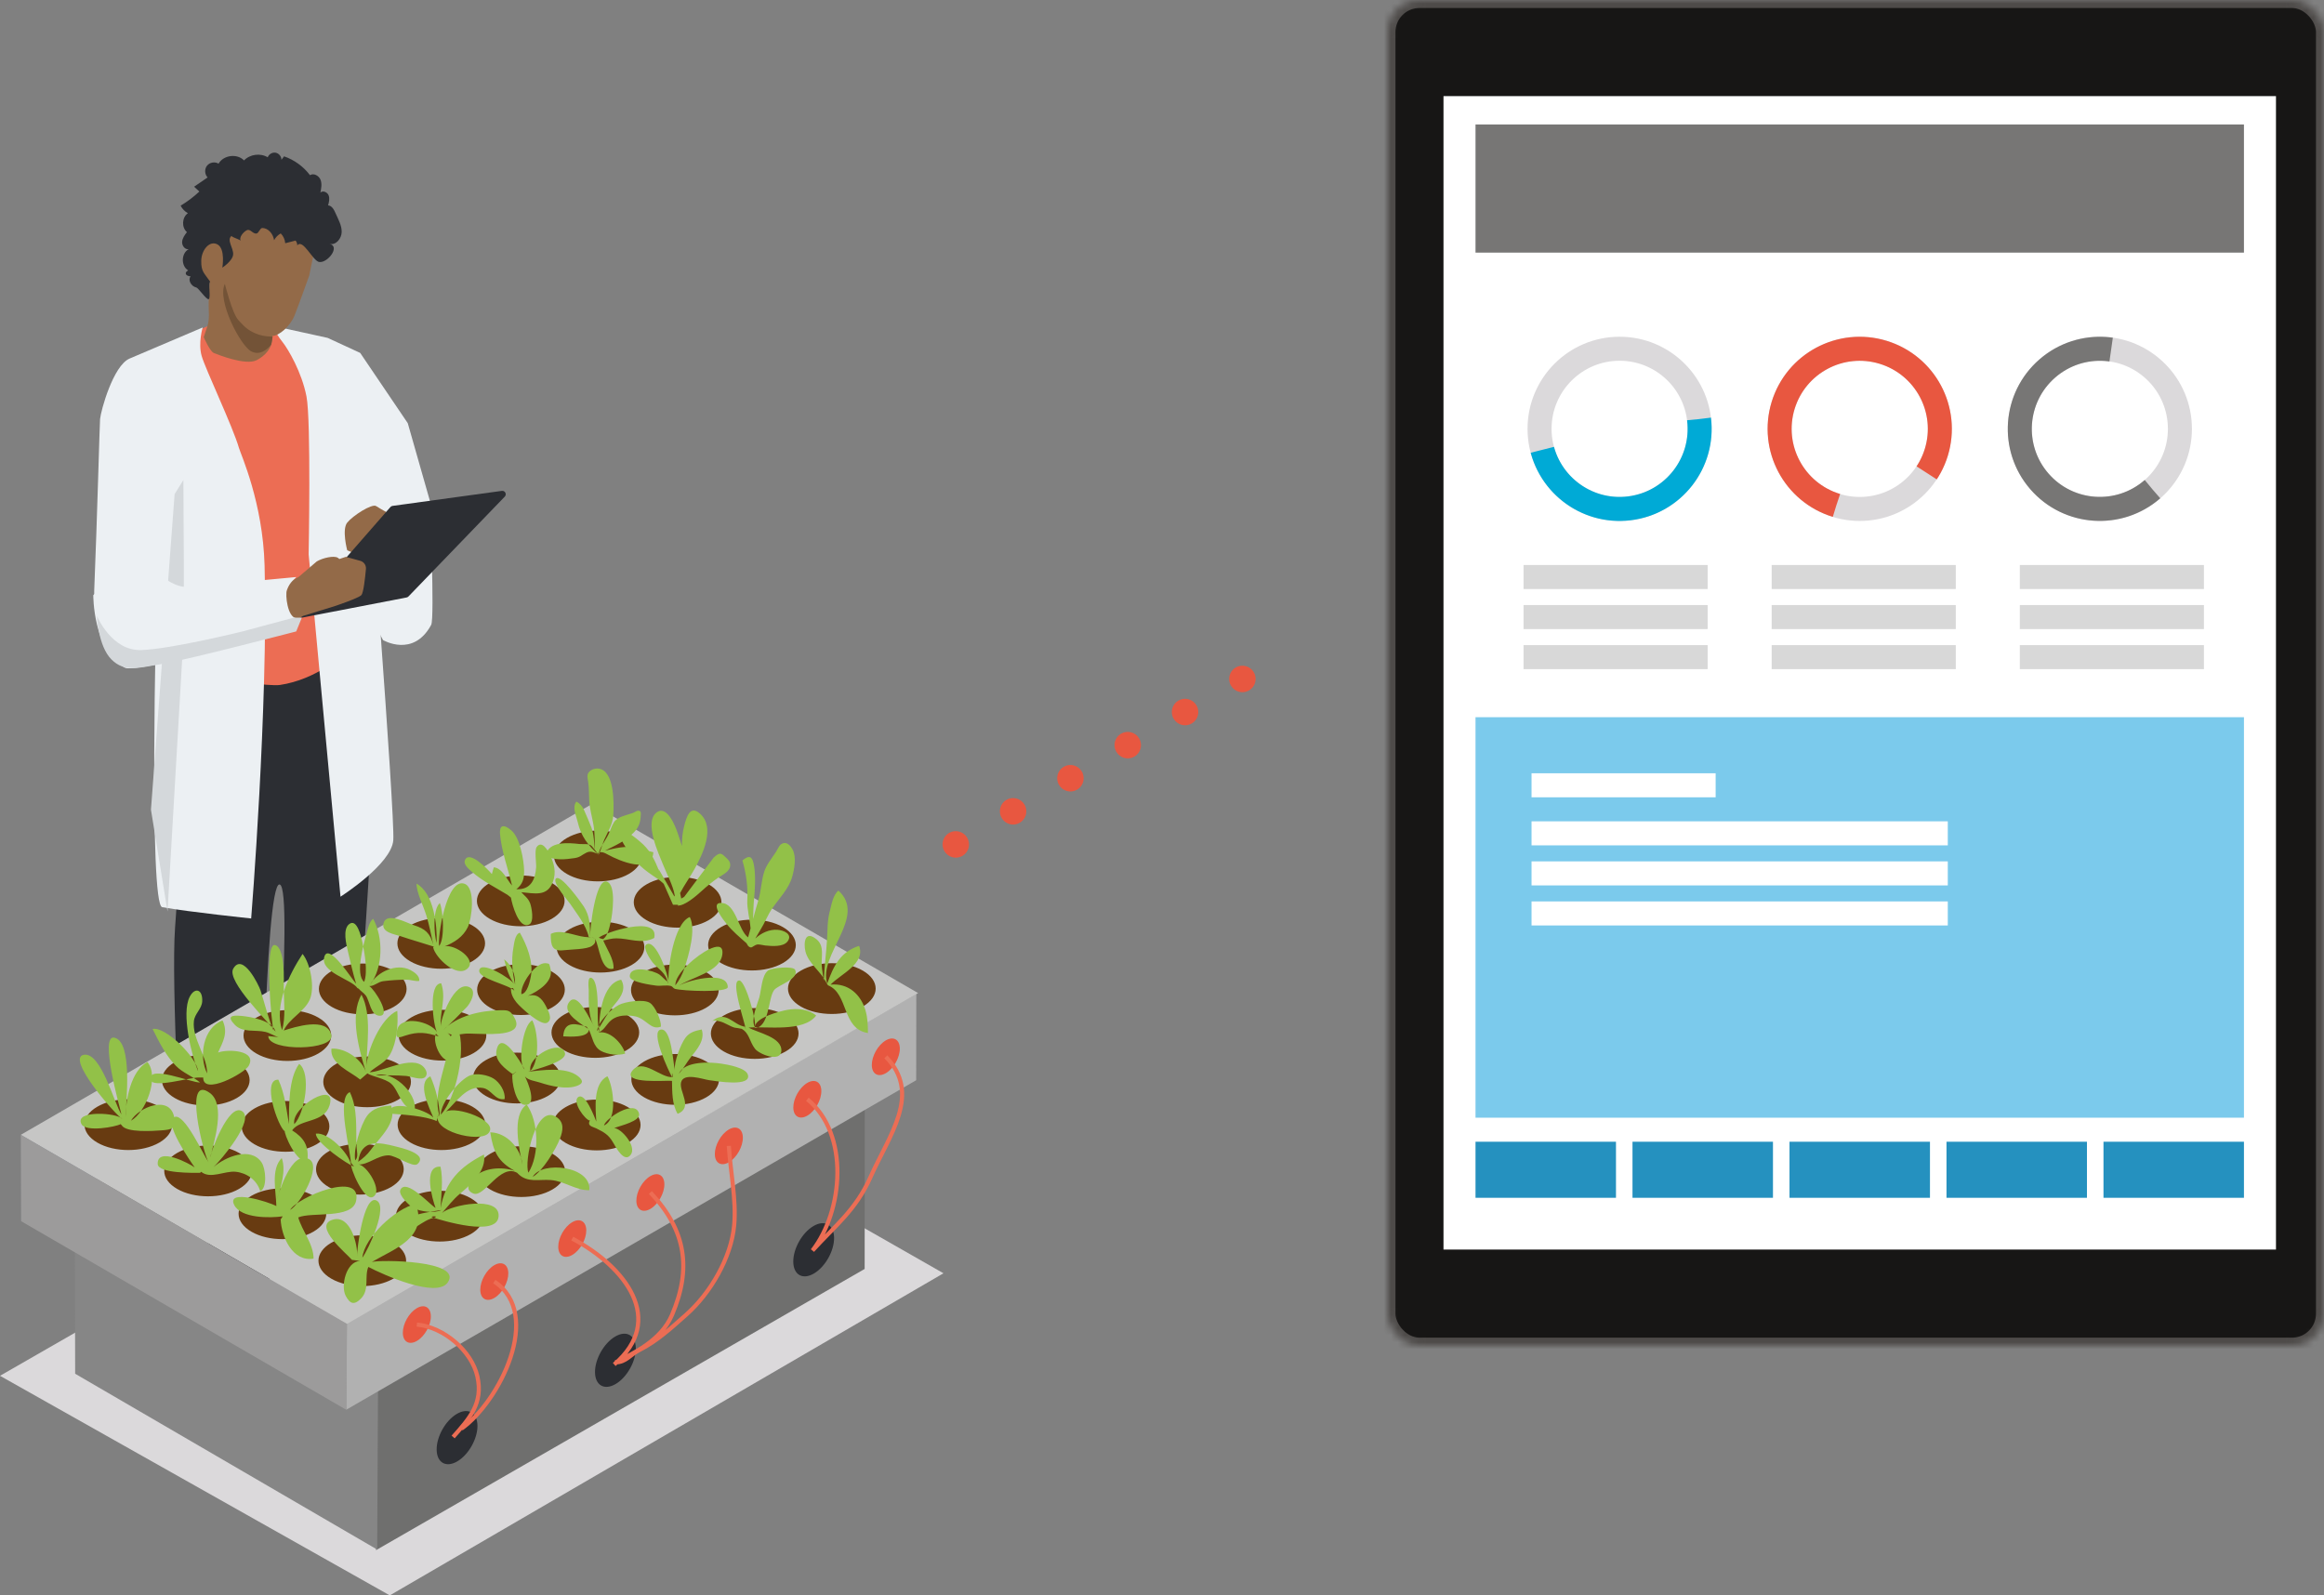 <svg xmlns="http://www.w3.org/2000/svg" width="335" height="230" viewBox="0 0 335 230" xmlns:xlink="http://www.w3.org/1999/xlink">
  <rect x="0" y="0" width="335" height="230" fill="#808080" stroke="none"/>
  <defs>
    <rect id="a" width="135" height="194" rx="4.615"/>
    <mask id="b" width="135" height="194" x="0" y="0" fill="white">
      <use xlink:href="#a"/>
    </mask>
  </defs>
  <g fill="none" fill-rule="evenodd">
    <path fill="#E85740" d="M134.577,111.721 C133.523,111.721 132.669,110.864 132.669,109.808 C132.669,108.752 133.523,107.895 134.577,107.895 C135.631,107.895 136.485,108.752 136.485,109.808 C136.485,110.864 135.631,111.721 134.577,111.721 Z M144.118,111.721 C143.064,111.721 142.21,110.864 142.21,109.808 C142.21,108.752 143.064,107.895 144.118,107.895 C145.172,107.895 146.027,108.752 146.027,109.808 C146.027,110.864 145.172,111.721 144.118,111.721 Z M153.659,111.721 C152.606,111.721 151.751,110.864 151.751,109.808 C151.751,108.752 152.606,107.895 153.659,107.895 C154.713,107.895 155.568,108.752 155.568,109.808 C155.568,110.864 154.713,111.721 153.659,111.721 Z M163.201,111.721 C162.147,111.721 161.292,110.864 161.292,109.808 C161.292,108.752 162.147,107.895 163.201,107.895 C164.254,107.895 165.109,108.752 165.109,109.808 C165.109,110.864 164.254,111.721 163.201,111.721 Z M172.742,111.721 C171.688,111.721 170.833,110.864 170.833,109.808 C170.833,108.752 171.688,107.895 172.742,107.895 C173.796,107.895 174.65,108.752 174.65,109.808 C174.65,110.864 173.796,111.721 172.742,111.721 Z M182.283,111.721 C181.229,111.721 180.375,110.864 180.375,109.808 C180.375,108.752 181.229,107.895 182.283,107.895 C183.337,107.895 184.191,108.752 184.191,109.808 C184.191,110.864 183.337,111.721 182.283,111.721 Z" transform="rotate(-30 158.43 109.808)"/>
    <polygon fill="#DBD9DB" points="136 183.562 80.684 152 0 198.343 56.188 230" style="mix-blend-mode:multiply"/>
    <g transform="translate(3 22)">
      <path fill="#2C2E33" d="M50.803,72.39 L50.803,94.229 L49.541,114.06 L45.658,146.396 C45.658,146.396 50.498,152.619 51.315,155.656 C52.131,158.692 46.254,159.091 46.254,159.091 C46.254,159.091 38.363,152.072 37.024,151.026 C35.685,149.981 39.514,105.839 37.302,105.507 C35.089,105.174 34.643,150.877 34.643,150.877 C34.643,150.877 37.143,157.643 37.83,159.969 C38.375,161.815 33.974,163.552 32.117,162.488 C30.535,161.581 26.892,157.684 25.925,155.445 C24.632,152.452 24.669,153.117 23.776,152.072 C22.882,151.026 23.18,146.994 23.18,146.994 C23.18,146.994 21.636,119.719 22.237,111.696 C22.538,107.685 23.367,95.401 22.463,87.644 C21.559,79.888 22.463,73.99 22.463,73.99 L41.429,74.131 L48.783,67.746 L50.803,72.39 Z"/>
      <path fill="#EC6D54" d="M24.818,26.067 C24.818,26.067 26.613,24.881 29.344,24.311 C32.074,23.74 37.917,25.718 37.917,25.718 L41.601,29.278 L46.284,71.189 L46.42,72.39 C46.42,72.39 42.643,75.966 37.339,76.749 C35.835,76.971 29.185,75.973 29.185,75.973 L24.818,26.067 Z"/>
      <path fill="#ECF0F3" d="M26.218,25.207 C26.218,25.207 16.799,29.208 15.672,29.695 C13.305,30.717 11.532,37.228 11.425,38.412 C11.363,39.098 11.009,52.773 10.581,63.134 C10.272,70.637 19.555,64.862 19.555,64.862 C19.555,64.862 18.426,108.434 20.38,108.782 C24.408,109.499 33.206,110.411 33.206,110.411 C33.206,110.411 35.688,79.652 35.139,59.522 C34.891,50.434 31.709,43.507 31.44,42.564 C30.574,39.533 26.601,31.198 26.069,29.314 C25.536,27.431 26.218,25.207 26.218,25.207"/>
      <polygon fill="#D4D8DB" points="18.76 94.733 22.171 49.235 23.434 47.201 23.499 59.003 23.499 68.915 21.149 109.4"/>
      <path fill="#ECF0F3" d="M49.726,40.815 C49.726,40.815 53.971,95.663 53.692,99.137 C53.413,102.612 46.083,107.271 46.083,107.271 L41.49,57.929 C41.49,57.929 41.856,38.659 41.181,35.166 C40.507,31.673 38.549,28.355 37.762,27.358 C36.395,25.625 36.421,24.995 36.421,24.995 L44.231,26.711 L48.923,28.879 L55.78,39.01 L49.726,40.815 Z"/>
      <path fill="#ECF0F3" d="M55.78,39.011 L58.957,50.162 C58.957,50.162 59.676,67.119 59.155,68.084 C56.575,72.864 52.208,70.275 52.208,70.275 L50.223,66.492 L47.246,46.777 L48.635,37.019 L55.78,39.011 Z"/>
      <path fill="#936A48" d="M47.048,57.331 C47.048,57.331 46.253,54.344 47.048,53.348 C47.841,52.353 50.62,50.561 51.216,50.959 C51.811,51.357 53.994,52.552 53.994,52.552 L48.437,57.929 L47.048,57.331 Z"/>
      <path fill="#2C2E33" d="M40.046,66.243 L53.281,51.095 C53.356,51.007 53.462,50.95 53.577,50.933 L69.339,48.767 C69.791,48.699 70.08,49.234 69.778,49.578 L55.891,63.977 C55.819,64.058 55.723,64.113 55.617,64.133 L40.506,67.05 C40.049,67.138 39.739,66.595 40.046,66.243"/>
      <polygon fill="#6F6F6E" points="121.638 160.939 51.208 201.476 50.38 175.466 121.656 134.731"/>
      <polygon fill="#868686" points="7.779 150.605 51.5 176.017 51.371 201.392 7.833 176.047"/>
      <polygon fill="#B1B1B1" points="129.068 133.731 46.906 181.236 46.924 168.793 129.086 121.289"/>
      <polygon fill="#868C96" points="82.217 106.553 .054 154.058 .072 141.616 82.234 94.111"/>
      <polygon fill="#C6C6C5" points="47.035 168.849 129.346 121.169 82.311 93.923 0 141.603"/>
      <g fill="#683B11" transform="translate(8.932 97.379)">
        <path d="M69.781 6.613C67.314 5.185 67.312 2.869 69.774 1.438 72.239.006 76.241.002 78.713 1.431 81.185 2.86 81.187 5.179 78.717 6.611 76.249 8.041 72.248 8.042 69.781 6.613M81.276 13.285C78.809 11.857 78.807 9.541 81.27 8.11 83.734 6.678 87.737 6.674 90.208 8.102 92.68 9.531 92.682 11.851 90.212 13.282 87.744 14.712 83.744 14.713 81.276 13.285M91.994 19.458C89.527 18.03 89.525 15.714 91.988 14.283 94.452 12.851 98.455 12.847 100.926 14.275 103.398 15.704 103.4 18.024 100.93 19.456 98.462 20.886 94.462 20.886 91.994 19.458M103.506 25.731C101.04 24.303 101.037 21.987 103.5 20.556 105.965 19.124 109.967 19.12 112.438 20.548 114.91 21.977 114.912 24.297 112.442 25.728 109.974 27.159 105.974 27.159 103.506 25.731M58.666 13.085C56.199 11.657 56.196 9.341 58.659 7.91 61.124 6.478 65.126 6.474 67.597 7.903 70.07 9.331 70.071 11.651 67.602 13.083 65.133 14.513 61.133 14.514 58.666 13.085M70.161 19.757C67.695 18.329 67.692 16.013 70.155 14.582 72.62 13.15 76.622 13.146 79.093 14.574 81.565 16.003 81.567 18.323 79.098 19.754 76.629 21.184 72.629 21.185 70.161 19.757M80.879 25.93C78.413 24.502 78.41 22.186 80.873 20.755 83.338 19.323 87.34 19.319 89.811 20.747 92.283 22.176 92.285 24.496 89.816 25.928 87.347 27.358 83.347 27.358 80.879 25.93M92.391 32.203C89.925 30.775 89.922 28.459 92.384 27.028 94.85 25.595 98.852 25.592 101.323 27.02 103.795 28.449 103.797 30.769 101.327 32.201 98.859 33.631 94.859 33.631 92.391 32.203M47.203 19.209C44.737 17.781 44.734 15.465 47.197 14.034 49.662 12.602 53.664 12.598 56.135 14.026 58.607 15.455 58.609 17.775 56.139 19.206 53.671 20.637 49.671 20.637 47.203 19.209M58.699 25.88C56.233 24.452 56.23 22.136 58.692 20.705 61.158 19.273 65.159 19.269 67.631 20.698 70.103 22.127 70.105 24.446 67.635 25.878 65.167 27.308 61.166 27.309 58.699 25.88M69.417 32.054C66.951 30.626 66.948 28.31 69.41 26.879 71.875 25.446 75.877 25.443 78.349 26.871 80.821 28.299 80.823 30.62 78.353 32.051 75.885 33.481 71.884 33.482 69.417 32.054M80.929 38.824C78.462 37.396 78.46 35.08 80.922 33.649 83.387 32.217 87.39 32.213 89.861 33.641 92.333 35.07 92.334 37.39 89.865 38.822 87.396 40.252 83.397 40.252 80.929 38.824M35.89 25.78C33.424 24.353 33.421 22.036 35.883 20.606 38.349 19.174 42.351 19.169 44.822 20.598 47.294 22.026 47.296 24.347 44.826 25.778 42.358 27.208 38.358 27.209 35.89 25.78M47.385 32.452C44.919 31.024 44.916 28.708 47.379 27.277 49.844 25.845 53.846 25.841 56.317 27.269 58.789 28.698 58.791 31.018 56.322 32.449 53.853 33.88 49.853 33.88 47.385 32.452M58.103 38.625C55.637 37.197 55.634 34.881 58.097 33.45 60.562 32.018 64.564 32.014 67.035 33.443 69.507 34.871 69.509 37.191 67.04 38.623 64.571 40.053 60.571 40.054 58.103 38.625M69.615 45.396C67.149 43.968 67.146 41.652 69.609 40.221 72.074 38.789 76.076 38.785 78.547 40.213 81.02 41.642 81.021 43.962 78.552 45.393 76.083 46.823 72.083 46.824 69.615 45.396M25.023 32.501C22.557 31.073 22.554 28.757 25.017 27.326 27.481 25.894 31.484 25.89 33.955 27.319 36.427 28.747 36.429 31.068 33.959 32.499 31.491 33.929 27.491 33.93 25.023 32.501M36.519 39.173C34.052 37.745 34.049 35.429 36.512 33.998 38.977 32.566 42.979 32.562 45.45 33.99 47.923 35.419 47.924 37.739 45.455 39.17 42.986 40.6 38.986 40.601 36.519 39.173M47.237 45.346C44.77 43.918 44.767 41.602 47.23 40.171 49.695 38.739 53.697 38.735 56.168 40.163 58.641 41.592 58.642 43.912 56.173 45.344 53.704 46.774 49.704 46.774 47.237 45.346M58.748 52.117C56.282 50.689 56.28 48.373 58.742 46.942 61.207 45.51 65.21 45.506 67.681 46.934 70.153 48.363 70.154 50.683 67.685 52.114 65.216 53.544 61.216 53.545 58.748 52.117M13.263 38.924C10.797 37.496 10.794 35.18 13.257 33.749 15.721 32.317 19.724 32.313 22.195 33.741 24.668 35.169 24.669 37.49 22.199 38.921 19.731 40.351 15.731 40.352 13.263 38.924M24.759 45.595C22.292 44.167 22.289 41.851 24.752 40.42 27.217 38.988 31.219 38.984 33.69 40.412 36.163 41.841 36.164 44.161 33.695 45.592 31.226 47.023 27.226 47.023 24.759 45.595M35.477 51.768C33.01 50.34 33.007 48.024 35.47 46.593 37.935 45.161 41.937 45.157 44.408 46.586 46.881 48.014 46.882 50.334 44.413 51.766 41.944 53.196 37.944 53.197 35.477 51.768M46.988 58.539C44.522 57.111 44.52 54.795 46.982 53.364 49.447 51.932 53.449 51.928 55.921 53.356 58.393 54.785 58.394 57.105 55.925 58.536 53.456 59.967 49.456 59.967 46.988 58.539M2.099 45.346C-.368 43.918-.371 41.602 2.092 40.171 4.557 38.739 8.559 38.735 11.03 40.163 13.503 41.592 13.504 43.912 11.034 45.343 8.566 46.774 4.566 46.774 2.099 45.346M13.594 52.017C11.128 50.589 11.125 48.273 13.587 46.842 16.052 45.41 20.055 45.406 22.526 46.835 24.999 48.264 25 50.583 22.53 52.015 20.062 53.445 16.062 53.446 13.594 52.017M24.312 58.191C21.846 56.763 21.843 54.447 24.305 53.016 26.77 51.583 30.773 51.58 33.244 53.008 35.716 54.436 35.718 56.757 33.248 58.188 30.78 59.618 26.78 59.619 24.312 58.191M35.824 64.961C33.357 63.533 33.355 61.217 35.817 59.786 38.282 58.354 42.285 58.35 44.756 59.778 47.228 61.207 47.229 63.527 44.76 64.959 42.291 66.389 38.292 66.389 35.824 64.961"/>
      </g>
      <g fill="#92C148" transform="translate(8.336 88.418)">
        <path d="M99.985 20.534C100.98 19.105 102.384 17.692 102.86 15.975 103.168 14.866 103.491 13.162 102.927 12.083 102.525 11.313 101.915 10.823 101.247 11.299 100.96 11.504 100.721 12.089 100.523 12.393 99.984 13.221 99.172 14.22 98.849 15.174 98.389 16.534 98.388 18.068 97.95 19.47 97.686 20.317 97.45 21.195 97.218 22.075 97.254 21.086 97.272 20.077 97.352 19.264 97.493 17.818 97.596 15.995 97.386 14.565 97.157 13.007 96.716 12.765 95.68 13.636 96.224 15.473 96.489 17.448 96.387 19.362 96.323 20.592 96.736 22 96.857 23.426 96.741 23.863 96.619 24.293 96.496 24.722 95.056 23.601 94.759 19.848 92.664 19.754 90.895 19.674 93.017 22.303 93.425 22.807 94.271 23.849 95.274 24.683 96.254 25.55 96.249 25.569 96.254 25.575 96.262 25.557 96.369 25.651 96.449 26.131 96.943 26.174 97.234 26.075 97.436 25.839 97.772 25.757 98.073 25.683 98.639 25.859 98.971 25.89 99.883 25.975 101.555 26.142 102.188 25.307 102.978 24.263 101.642 23.692 100.747 23.626 99.589 23.541 98.411 24.065 97.537 24.889 97.809 24.442 98.059 23.976 98.302 23.59 98.919 22.609 99.321 21.487 99.985 20.534M107.818 31.33C107.051 29.643 105.178 28.5 104.762 26.728 104.474 25.502 104.686 23.617 106.38 25.009 107.549 25.97 107.019 27.552 107.116 28.795 107.172 29.519 107.32 30.263 107.414 31.005 107.476 28.994 107.767 26.998 107.883 24.991 107.964 23.607 107.911 22.337 108.268 20.986 108.525 20.013 108.719 18.659 109.515 17.966 113.703 21.756 106.582 27.118 107.907 31.402 108.779 28.863 109.83 26.785 112.504 25.941 113.448 28.504 109.902 29.967 108.386 31.53 110.962 31.279 112.77 32.986 113.426 35.255 113.742 36.353 113.77 37.391 113.776 38.509 109.983 37.919 111.011 32.813 108.017 31.629M61.82 18.585C60.135 17.554 58.217 16.609 56.731 15.3 56.369 14.982 55.462 14.268 55.662 13.656 56.206 11.995 59.043 14.957 59.567 15.598 59.647 15.31 59.736 14.925 59.851 14.614 61.086 14.745 61.728 16.4 62.474 17.244 61.903 14.859 60.949 12.254 60.741 9.824 60.634 8.566 61.219 8.311 62.374 9.297 63.619 10.362 64.187 13.566 64.213 15.111 64.234 16.32 63.985 17.057 63.096 17.781 65.176 17.868 65.821 16.389 65.947 14.62 65.99 14.009 65.682 12.163 66.03 11.686 66.774 10.668 67.64 12.187 67.948 12.826 68.563 14.102 68.86 15.371 68.371 16.695 67.557 18.9 65.732 18.372 63.813 18.208 64.296 18.753 64.788 19.053 65.074 19.784 65.285 20.323 65.718 22.484 64.941 22.864 63.441 23.597 62.459 19.887 62.316 18.984M73.53 24.659C73.133 22.917 71.838 21.363 70.862 19.895 70.588 19.485 68.328 16.955 68.758 16.293 69.378 15.341 72.562 19.874 72.812 20.264 73.72 21.68 73.728 23.054 73.729 24.662 73.674 23.594 74.497 16.194 76.116 16.678 77.582 17.117 76.904 21.606 76.708 22.447 76.514 23.278 76.317 24.431 75.614 24.97 75.457 24.954 75.108 24.845 74.986 24.772 75.552 24.111 83.741 21.36 82.967 24.808 81.175 25.755 79.373 24.857 77.515 24.857 76.812 24.857 76.278 25.046 75.624 25.169 76.072 26.283 77.233 27.942 77.095 29.228 75.236 29.734 75.039 25.849 74.444 24.951 74.542 25.473 74.363 25.679 73.995 25.948 73.287 26.466 70.943 26.443 70.009 26.565 68.243 26.798 68.037 25.917 68.056 24.221 69.462 23.482 71.468 24.481 72.946 24.653 73.476 24.713 74.042 24.696 74.523 24.858M84.943 31.43C84.724 29.798 83.652 29.421 82.731 28.326 82.438 27.977 81.237 26.153 81.821 25.757 83.248 24.791 85.084 30.448 85.043 31.219 84.87 29.299 85.792 22.697 88.096 21.783 89.026 23.558 87.955 27.259 87.327 29.16 87.033 30.055 86.591 30.911 86.014 31.638 85.944 29.912 89.227 27.216 90.886 26.431 91.852 25.975 92.932 25.714 92.795 27.096 92.527 29.8 88.201 30.444 86.32 31.818 87.249 31.031 93.522 29.319 93.572 31.882 93.588 32.712 87.108 32.466 85.941 32.134 85.736 32.076 85.601 31.791 85.393 31.732 84.753 31.552 83.893 31.761 83.231 31.671 82.684 31.596 79.458 31.186 79.448 30.355 79.426 28.631 82.911 29.477 83.751 30.103 84.174 30.418 84.517 30.892 84.943 31.131M96.157 38.001C96.182 37.379 93.795 30.76 95.264 30.942 96.139 31.051 97.807 36.894 97.448 37.617 96.887 36.464 97.802 34.502 98.128 33.334 98.407 32.336 98.46 30.187 99.375 29.497 99.906 29.096 103.005 28.809 103.283 29.398 103.919 30.753 100.766 31.572 100.224 32.352 99.371 33.578 99.567 37.702 97.46 37.791 97.344 36.285 101.142 35.349 102.184 35.163 103.573 34.915 105.223 35.054 106.314 35.993 104.451 38.423 99.18 37.512 96.579 37.721 97.824 38.471 101.485 39.086 101.291 41.147 101.141 42.729 98.145 41.625 97.484 40.765 96.693 39.733 96.694 38.539 95.575 37.903 95.54 37.883 94.392 37.693 94.626 37.753 93.837 37.551 93.165 36.986 92.364 36.818 91.929 36.727 91.589 36.586 91.215 36.878 93.311 35.057 94.284 37.353 96.058 37.603M51.201 26.053C49.613 25.533 48.014 25.097 46.428 24.555 45.612 24.276 43.593 24.034 43.952 22.674 44.396 20.999 47.284 22.638 48.32 22.964 49.946 23.474 50.656 24.091 51.116 25.76 50.806 24.315 50.541 22.939 50.106 21.519 49.689 20.151 48.731 18.344 48.696 16.967 51.207 18.334 51.7 22.996 51.603 25.534 51.238 24.323 50.989 20.707 52.067 19.77 52.552 20.945 52.808 24.892 51.969 25.958 51.682 24.929 53.015 15.988 55.647 16.998 57.256 17.615 56.67 22.076 56.104 23.235 55.398 24.681 54.162 25.435 52.777 26.014 54.228 25.68 57.53 27.94 56.016 29.246 54.473 30.576 51.405 27.646 51.102 26.153M62.812 32.425C62.122 31.539 57.575 30.706 57.742 29.483 57.949 27.963 62.372 30.672 62.827 31.505 62.072 30.481 61.602 29.079 61.336 27.876 62.509 28.886 62.934 29.944 62.916 31.511 62.51 29.826 62.35 27.977 62.659 26.268 62.775 25.63 62.875 24.271 63.598 24.043 64.617 25.82 65.561 28.234 65.197 30.283 65.069 30.998 64.683 32.811 63.819 32.903 63.635 31.506 65.847 28.306 67.329 28.441 67.962 28.499 67.813 28.558 67.983 29.099 68.606 31.096 66.161 32.499 64.752 33.163 66.006 32.776 66.732 33.458 67.313 34.549 67.702 35.281 68.416 36.578 67.508 37.038 66.612 37.492 63.717 34.837 63.12 34.107 62.665 33.552 62.24 32.785 62.331 32.043 62.433 32.016 62.509 32.034 62.614 32.027M73.431 37.902C72.689 37.322 69.619 35.696 70.645 34.134 71.935 32.171 73.783 36.933 74.391 37.602 73.432 36.436 73.525 33.835 73.531 32.34 73.532 32.051 73.277 30.222 73.973 30.585 74.822 31.027 74.817 34.142 74.821 34.88 74.83 36.096 74.8 37.283 75.023 38.479 74.959 36.325 75.379 31.38 78.198 30.82 78.933 32.061 78.256 33.219 77.428 34.183 76.311 35.487 75.611 36.819 74.719 38.261 74.828 36.956 76.709 35.053 77.883 34.45 78.782 33.987 81.457 33.566 82.367 34.175 83.123 34.68 84 36.688 83.935 37.586 83.284 37.843 82.775 37.654 82.234 37.262 81.22 36.526 80.862 36.09 79.445 35.998 78.449 35.934 77.472 36.048 76.706 36.71 76.018 37.305 75.685 38.31 74.646 38.503 76.413 37.912 78.345 39.926 78.788 41.466 77.799 41.811 76.23 41.603 75.299 41.093 74.164 40.471 74.076 39.098 73.551 38.031 73.482 39.23 70.669 39.034 69.853 38.988 69.99 36.632 71.824 37.196 73.233 37.603"/>
        <path d="M85.539 44.872C85.125 44.129 82.224 38.079 83.996 38.004 85.474 37.941 85.702 42.92 85.941 43.863 85.783 42.697 86.796 40.098 87.467 39.195 88.059 38.398 88.862 38.188 89.815 37.997 90.322 39.525 89.143 40.858 88.253 41.986 87.652 42.747 87.131 43.713 86.514 44.394 87.338 42.497 91.052 42.678 92.67 42.928 93.438 43.047 96.133 43.487 96.46 44.495 97.051 46.319 91.99 45.458 90.895 45.308 90.006 45.186 87.167 44.143 86.835 45.64 86.535 46.991 88.62 49.24 86.343 50.162 85.524 48.786 85.56 46.977 85.531 45.405 84.786 45.298 78.306 45.928 79.784 43.975 81.285 41.99 83.913 45.057 85.626 44.859 85.62 44.697 85.609 44.429 85.539 44.274M40.185 32.027C39.351 30.752 34.771 29.774 35.415 27.52 36.026 25.38 39.426 30.812 39.999 31.411 39.533 29.867 39.164 28.244 38.802 26.672 38.593 25.768 38.019 23.567 38.995 22.807 40.093 21.951 40.696 24.48 40.902 25.439 41.208 26.872 41.713 29.708 41.158 31.134 39.838 30.078 41.066 25.719 41.482 24.244 41.679 23.547 41.869 22.49 42.451 22.034 43.924 24.69 43.919 29.024 42.031 31.53 43.006 29.663 45.852 28.406 47.805 29.418 48.389 29.721 49.19 30.269 49.103 30.994 48.534 31.097 47.864 30.817 47.257 30.818 46.194 30.818 44.97 30.9 43.917 31.03 43.15 31.123 42.624 31.764 41.891 31.74 42.63 32.161 45.213 36.18 43.299 36.011 42.072 35.902 41.962 33.886 41.393 33.1 41.131 32.738 40.527 32.351 40.384 32.127M51.896 38.997C50.113 38.436 48.953 38.266 47.09 38.878 46.329 39.126 45.464 39.563 45.935 37.962 46.537 35.911 50.725 36.819 51.661 38.379 51.114 37.474 50.343 31.341 52.265 31.341 53.009 33.516 52.049 35.459 52.193 37.602 52.093 36.581 54.178 30.786 56.368 31.918 57.472 32.49 56.431 34.275 55.921 34.798 54.847 35.896 53.676 37.087 52.549 38.088 54.537 36.011 57.937 35.277 60.716 35.224 61.834 35.203 62.176 35.214 62.716 36.112 63.033 36.637 63.316 37.288 62.896 37.812 61.887 39.071 57.44 38.535 55.856 38.593 55.106 38.621 53.727 39.061 53.132 38.421 53.934 39.158 55.525 41.473 54.357 42.283 52.479 43.585 50.894 39.857 51.499 38.599"/>
        <path d="M62.614 44.473C61.561 43.718 59.937 42.563 60.226 41.052 60.852 37.791 63.749 42.73 64.288 43.767 63.239 42.867 64.025 37.298 65.393 36.682 66.243 38.306 66.51 42.514 65.116 43.98 64.667 41.817 69.553 39.334 70.098 41.377 70.443 42.669 65.788 43.757 64.807 44.082 66.77 43.876 70.218 43.331 71.97 44.719 72.852 45.419 72.656 45.817 71.857 46.116 70.288 46.703 68.003 46.15 66.509 45.652 65.843 45.43 64.801 45.334 64.334 44.77 64.738 45.518 66.221 49.093 64.243 48.857 63.011 48.711 62.39 45.544 62.522 44.393 62.811 44.382 62.898 44.139 63.11 44.075M73.729 51.145C73.039 51.105 71.034 48.374 72.037 47.73 73.061 47.073 74.386 50.723 74.624 51.271 74.514 49.497 74.106 45.746 76.227 44.748 77.058 46.163 77.76 50.972 75.725 51.836 75.937 50.818 80.245 47.963 80.782 50.128 81.053 51.224 78.043 51.866 77.193 52.21 78.214 52.231 80.477 54.831 79.594 56.045 78.655 57.333 77.442 54.983 77.002 54.23 76.372 53.153 75.726 52.81 74.616 52.255 74.089 51.991 73.218 51.933 73.729 51.045M28.823 39.097C28.2 38.947 27.632 38.528 26.946 38.354 25.512 37.991 23.654 38.518 22.509 37.323 21.375 36.138 21.938 35.894 23.474 36.04 24.821 36.167 27.969 36.7 28.392 38.321 27.584 37.136 21.262 31.044 22.281 29.239 23.651 26.812 25.989 31.641 26.224 32.376 26.852 34.338 27.291 36.305 28.103 38.197 27.789 37.251 26.725 25.359 28.319 25.823 29.796 26.253 29.571 31.032 29.568 31.961 29.562 33.913 29.887 36.265 29.313 38.079 28.178 34.478 30.313 30.099 32.279 27.106 33.441 28.535 34.079 32.005 33.306 33.716 32.511 35.475 30.353 36.4 29.567 38.145 31.031 37.693 35.836 36.079 36.421 38.806 36.9 41.043 27.34 41.228 27.334 38.947M40.583 45.22C39.171 44.046 36.192 42.957 36.438 40.763 38.428 40.62 40.875 42.312 41.423 44.185 40.482 41.128 38.998 36.006 40.772 32.976 42.307 35.859 41.518 40.337 41.469 43.566 41.484 41.096 43.585 36.298 45.93 35.307 46.077 37.196 45.881 39.812 44.94 41.517 44.211 42.839 42.992 43.209 41.936 44.16 43.663 44.173 48.039 41.637 49.714 43.392 50.037 43.73 50.41 44.392 49.957 44.854 49.427 45.395 47.852 44.749 47.198 44.696 45.764 44.58 44.285 44.61 42.83 44.63 45.124 43.784 48.781 47.079 48.448 49.539 46.535 49.557 46.197 46.818 45.049 45.812 44.178 45.049 42.237 44.773 41.625 44.324"/>
        <path d="M51.598 51.194C49.886 50.452 46.935 50.283 44.919 50.13 44.287 47.948 50.141 49.465 51.132 50.709 50.579 49.344 48.678 45.67 50.702 44.756 51.492 46.522 51.998 48.623 52.056 50.566 51.17 48.046 52.312 44.886 52.93 42.395 53.23 41.185 53.245 38.296 54.691 37.89 55.882 40.895 54.453 47.806 52.212 50.283 52.139 48.587 54.933 45.151 56.495 44.592 57.419 44.262 58.982 44.559 59.814 45.075 60.697 45.625 61.554 46.958 61.401 48.035 60.041 48.273 59.538 46.671 58.299 46.434 55.915 45.979 54.373 48.576 52.949 49.831 54.453 48.997 60.596 51.152 59.096 52.926 57.814 54.441 50.579 52.608 51.896 50.149M63.21 58.662C60.766 57.274 58.493 62.249 56.92 61.652 55.54 61.127 56.391 59.865 56.946 59.332 58.456 57.884 61.003 57.754 62.869 58.377 60.486 57.091 59.752 55.627 59.335 52.824 61.72 52.856 63.772 55.176 63.965 57.464 63.552 55.367 62.337 50.36 64.583 48.818 66.312 51.216 66.465 56.067 64.833 58.641 64.175 57.106 65.89 48.561 68.926 50.657 70.03 51.418 69.815 52.604 69.388 53.719 68.796 55.266 66.878 58.423 65.448 59.253 66.767 56.87 73.985 57.689 73.606 61.178 71.633 61.184 70.02 59.861 68.062 59.704 66.356 59.568 64.702 60.147 63.358 58.811M17.36 44.921C16.069 44.872 10.586 46.58 10.357 45.22 9.985 43.005 16.329 45.705 17.5 45.638 16.493 44.781 15.026 44.261 14.032 43.25 12.557 41.751 11.579 39.769 10.66 37.924 12.552 37.54 17.02 42.035 17.228 44.016 16.302 41.849 14.755 35.678 16.018 33.267 16.756 31.857 17.901 32.196 17.812 33.944 17.756 35.037 16.726 35.704 16.612 36.801 16.35 39.334 18.523 41.809 18.524 44.336 17.295 41.909 17.915 37.768 20.746 36.692 21.581 38.476 20.816 39.751 20.094 41.322 21.524 40.784 25.785 40.987 24.508 43.246 23.91 44.302 17.912 47.592 17.956 44.921M29.716 52.688C28.713 51.973 26.335 45.135 28.789 45.233 29.708 47.192 29.953 49.533 30.311 51.626 30.326 49.12 30.234 45.037 31.792 42.955 33.59 44.311 32.591 50.118 31.084 51.646 30.566 49.182 37.293 45.23 36.173 48.929 35.392 51.508 32.011 50.828 30.77 52.538 32.484 53.625 33.229 54.782 32.968 56.966 31.452 57.435 29.506 52.898 29.716 52.538"/>
        <path d="M39.689 57.766C38.89 57.529 34.055 54.262 34.204 53.009 35.979 52.794 38.907 55.767 39.242 57.447 39.37 55.99 37.016 47.883 39.091 47.027 40.27 49.449 39.939 52.264 40.061 54.881 40.094 55.59 40.37 56.368 39.869 56.87 39.564 55.295 40.62 51.792 41.57 50.459 42.374 49.333 43.676 49.061 45.028 48.954 45.97 51.409 43.477 53.469 42.099 55.367 41.59 56.067 40.995 56.573 40.294 57.073 40.715 53.687 43.398 54.272 45.686 54.858 46.232 54.998 50.478 55.905 48.845 57.394 48.202 57.98 45.715 56.123 44.638 56.142 43.042 56.17 41.788 57.49 40.325 57.468 41.463 57.431 44.002 61.393 42.39 62.154 41.147 62.741 39.093 58.05 39.243 57.168M51.45 65.084C49.315 65.481 48.488 67.262 46.113 67.152 45.622 64.764 50.83 64.287 52.299 64.021 51.367 64.52 49.262 64.264 48.281 63.748 47.731 63.459 46.032 61.863 46.375 61.125 47.186 59.375 50.629 63.263 51.452 63.727 51.011 62.524 49.554 57.608 52.163 57.776 52.578 59.756 52.249 61.76 52.181 63.745 52.834 59.919 54.992 57.764 58.426 56.026 58.826 58.382 56.545 60.351 54.948 61.694 53.933 62.549 53.252 63.485 52.364 64.456 53.643 63.283 60.818 61.878 60.533 64.977 60.261 67.932 52.527 65.573 50.863 65.048 51.017 64.897 51.19 64.941 51.45 64.935M6.047 51.642C5.365 52.036 1.056 52.828.413 51.649-.721 49.575 5.619 49.994 6.273 50.89 5.402 50.403-1.935 42.094.762 41.643 3.237 41.229 5.141 48.704 6.173 50.254 5.893 49.1 2.967 38.688 5.148 39.178 7.85 39.787 6.802 48.429 6.789 50.598 6.745 48.222 7.53 43.93 9.921 42.688 11.685 44.879 9.676 49.956 7.537 51.155 8.668 49.186 13.111 47.404 13.764 50.596 14.112 52.291 13.448 52.426 11.994 52.538 10.767 52.632 6.817 52.911 6.196 51.792"/>
        <path d="M17.509,58.662 C16.651,58.67 11.455,58.772 11.399,57.397 C11.295,54.841 16.007,57.337 16.73,57.884 C16.296,57.26 12.02,51.188 13.856,50.597 C15.304,50.133 17.917,55.966 18.72,57.127 C18.053,56.119 14.971,44.245 18.927,47.159 C21.228,48.854 19.52,54.175 18.982,56.432 C18.978,55.804 21.603,48.57 23.547,49.77 C25.49,50.97 20.537,56.812 19.45,57.831 C21.11,56.386 24.787,54.797 26.378,57.177 C26.979,58.076 27.21,60.868 26.176,61.313 C25.707,59.71 24.245,58.685 22.657,58.511 C21.058,58.338 19.004,59.62 17.658,58.513"/>
        <path d="M29.418,64.935 C27.647,65.188 23.402,65.257 22.422,63.292 C21.246,60.939 27.42,62.838 28.498,63.459 C28.475,61.408 27.647,58.172 29.276,56.533 C29.947,58.351 29.129,60.854 28.507,62.673 C28.848,61.675 30.655,55.252 33.247,56.708 C35.071,57.734 31.926,63.223 30.482,64.011 C31.537,62.197 40.917,58.225 39.994,62.708 C39.442,65.387 33.53,64.254 31.657,65.095 C32.215,67.063 33.873,68.927 33.862,71.033 C30.795,71.538 29.235,67.84 29.12,65.383"/>
        <path d="M39.392 71.208C38.671 70.335 33.678 66.296 36.632 65.414 39.142 64.664 40.271 68.939 40.137 70.748 40.084 69.706 41.09 61.873 42.891 62.631 44.738 63.407 41.736 69.777 40.896 70.892 41.205 67.974 45.627 63.837 48.608 63.131 50.353 68.067 45.595 69.555 42.264 71.516 43.43 71.166 55.486 71.264 53.191 74.489 51.558 76.783 43.855 73.338 41.763 72.229 41.172 73.594 41.955 75.452 40.739 76.74 39.7 77.84 39.095 77.521 38.497 76.396 37.747 74.984 38.541 71.448 40.583 71.357M74.986 12.835C73.454 11.516 72.383 10.086 71.941 8.1 71.739 7.194 71.096 5.98 71.747 5.146 72.267 5.412 72.631 5.849 72.859 6.376 73.213 7.192 73.602 8.049 73.914 8.881 74.297 9.902 74.298 11.106 74.393 12.192 74.392 10.987 74.423 9.786 74.227 8.592 74.023 7.345 73.642 6.157 73.594 4.882 73.56 4.013 73.563 3.146 73.446 2.282 73.385 1.83 73.229 1.383 73.485.992 73.76.569 74.386.341 74.856.377 77.275.562 77.178 5.486 77.066 7.133 76.975 8.496 76.28 9.461 75.757 10.666 75.449 11.375 75.301 12.165 74.921 12.839 75.069 11.809 75.906 10.819 76.363 9.889 76.64 9.327 76.829 8.62 77.179 8.099 77.749 7.247 79.115 7.102 80.005 6.733 80.162 6.667 80.469 6.451 80.635 6.452 81.156 6.453 81.041 6.863 81.01 7.363 80.955 8.295 80.654 8.937 80.017 9.607 78.848 10.835 77.362 11.463 75.878 12.215 77.371 11.873 78.834 11.454 80.342 11.833 81.176 12.043 82.014 12.217 82.844 12.445 82.637 15.697 77.967 13.705 76.32 12.802 75.835 12.536 75.228 12.209 74.757 12.652 74.155 12.416 73.769 12.215 73.155 12.524 72.463 12.87 72.318 13.165 71.481 13.29 70.241 13.474 68.432 13.699 67.331 12.904 67.698 10.801 70.688 11.085 72.182 11.258 72.716 11.319 73.587 11.119 73.993 11.591"/>
        <path d="M93.265,13.171 C92.557,12.484 92.39,12.475 91.546,13.208 L87.284,18.884 L86.866,19.12 C86.806,18.824 86.751,18.561 86.701,18.331 C87.328,17.123 88.153,16.019 88.815,14.802 C89.889,12.828 91.864,8.921 89.561,6.875 C88.125,5.599 87.631,7.366 87.299,8.611 C87.034,9.6 86.958,10.544 86.965,11.555 C86.82,11.064 86.644,10.577 86.483,10.072 C86.173,9.093 84.952,5.631 83.392,6.655 C81.361,7.989 83.714,12.876 84.258,14.267 C84.792,15.635 85.682,17.205 85.927,18.687 L85.874,18.822 L83.591,14.839 L83.706,15.209 C83.691,15.177 83.674,15.145 83.661,15.114 C83.098,13.729 82.533,12.46 81.444,11.386 C81.146,11.092 78.606,8.767 78.051,9.484 C77.646,10.007 78.905,11.782 79.057,12.037 C80.236,14.005 81.514,14.998 83.348,16.207 C83.722,16.454 84.047,16.714 84.336,16.994 L85.675,20.017 L86.419,20.023 L86.432,20.019 L86.345,20.135 C87.378,20.196 89.088,18.686 89.78,18.056 C90.557,17.348 91.317,16.719 92.187,16.117 C92.818,15.681 93.942,15.233 93.924,14.262 C93.915,13.75 93.604,13.499 93.265,13.171"/>
      </g>
      <polygon fill="#9C9B9B" points="0 141.603 47.035 168.849 46.905 181.236 .054 154.058"/>
      <path fill="#E85740" d="M57.065 166.604C58.18 165.945 59.092 166.461 59.106 167.759 59.119 169.056 58.225 170.645 57.11 171.306 55.994 171.967 55.079 171.449 55.068 170.15 55.056 168.85 55.951 167.263 57.065 166.604M68.23 160.406C69.344 159.747 70.257 160.263 70.271 161.56 70.283 162.858 69.39 164.447 68.275 165.107 67.158 165.769 66.244 165.251 66.232 163.951 66.22 162.652 67.115 161.065 68.23 160.406"/>
      <path fill="#2C2E33" d="M62.844 181.84C64.468 180.884 65.802 181.636 65.826 183.522 65.85 185.408 64.552 187.715 62.928 188.674 61.302 189.633 59.965 188.879 59.944 186.99 59.922 185.101 61.221 182.796 62.844 181.84M85.669 170.688C87.293 169.732 88.627 170.485 88.651 172.369 88.675 174.256 87.378 176.563 85.753 177.522 84.127 178.482 82.791 177.727 82.769 175.838 82.747 173.95 84.046 171.645 85.669 170.688M114.251 154.757C115.874 153.801 117.208 154.553 117.232 156.439 117.257 158.325 115.959 160.632 114.334 161.591 112.708 162.55 111.372 161.796 111.35 159.907 111.328 158.019 112.627 155.714 114.251 154.757"/>
      <path fill="#E85740" d="M79.469 154.207C80.583 153.549 81.496 154.065 81.51 155.362 81.522 156.66 80.629 158.248 79.514 158.909 78.397 159.57 77.483 159.053 77.471 157.753 77.459 156.454 78.354 154.867 79.469 154.207M90.727 147.566C91.841 146.907 92.755 147.423 92.768 148.72 92.781 150.018 91.887 151.607 90.772 152.268 89.655 152.929 88.741 152.411 88.73 151.111 88.718 149.812 89.613 148.226 90.727 147.566M102.041 140.845C103.155 140.186 104.068 140.702 104.081 141.999 104.094 143.297 103.201 144.886 102.085 145.547 100.969 146.208 100.055 145.69 100.043 144.39 100.031 143.092 100.926 141.505 102.041 140.845M113.354 134.124C114.468 133.465 115.382 133.982 115.395 135.279 115.408 136.576 114.514 138.165 113.399 138.826 112.282 139.487 111.368 138.969 111.356 137.669 111.344 136.371 112.239 134.784 113.354 134.124M124.668 128.001C125.782 127.341 126.695 127.858 126.708 129.155 126.721 130.453 125.827 132.042 124.712 132.702 123.596 133.364 122.682 132.846 122.67 131.546 122.658 130.247 123.553 128.66 124.668 128.001"/>
      <path stroke="#EC6D54" stroke-width=".595" d="M90.749 149.917C95.937 155.397 96.702 160.946 93.867 167.572 92.26 171.327 88.218 173.117 85.737 174.411 87.25 174.383 87.832 173.296 89.179 172.619 91.699 171.35 93.84 169.376 95.945 167.507 99.399 164.439 102.397 159.321 102.827 154.675 103.171 150.943 102.265 146.787 102.062 143.196M79.491 156.559C87.194 160.647 93.028 168.286 85.538 174.71M124.689 130.352C129.921 135.692 125.168 141.659 122.458 147.749 120.372 152.438 117.343 154.735 114.12 158.281 118.55 152.55 119.514 141.512 113.376 136.475M68.252 162.757C75.372 167.486 68.948 180.125 63.507 183.97"/>
      <path stroke="#EC6D54" stroke-width=".595" d="M57.087,168.955 C60.993,169.326 64.993,172.773 65.816,176.437 C66.678,180.28 64.703,182.467 62.316,185.165"/>
      <path fill="#936A48" d="M26.366,26.612 L26.882,25.062 L26.996,24.635 C27.072,24.268 27.15,23.675 27.1,22.866 C27.012,21.45 27.209,18.708 27.209,18.708 C27.209,18.708 25.639,17.536 25.614,15.902 C25.601,15.087 26.274,12.814 26.274,12.814 C26.274,12.814 25.714,11.753 26.217,10.12 C26.719,8.486 27.985,6.134 29.942,4.772 C31.899,3.41 35.841,3.547 38.046,4.394 C40.25,5.241 43.098,8.665 43.333,10.099 C43.567,11.534 42.123,15.049 42.123,15.049 L41.581,17.707 C41.581,17.707 40.088,21.894 39.474,23.443 C38.814,25.108 37.176,26.42 36.264,26.437 C36.371,28.222 35.075,29.375 34.003,29.922 C32.391,30.746 28.373,29.103 27.823,28.889 C27.271,28.675 26.366,26.612 26.366,26.612"/>
      <path fill="#735337" d="M29.412,18.916 C29.412,18.916 30.458,23.148 31.347,24.13 C32.235,25.111 32.719,25.595 33.87,26.084 C35.02,26.572 36.304,26.528 36.304,26.528 L36.082,27.682 C36.082,27.682 34.818,29.464 33.247,28.674 C31.676,27.885 28.248,21.338 29.412,18.916"/>
      <path fill="#2C2E33" d="M44.52,13.164 C45.428,13.382 46.241,12.38 46.254,11.443 C46.269,10.506 45.773,9.652 45.395,8.795 C45.165,8.273 44.861,7.646 44.294,7.606 C44.425,7.13 44.554,6.613 44.368,6.156 C44.183,5.699 43.531,5.418 43.184,5.767 C43.311,5.15 43.435,4.49 43.199,3.906 C42.963,3.322 42.208,2.909 41.685,3.257 C40.744,2.007 39.425,1.048 37.949,0.54 C37.821,0.705 37.694,0.871 37.567,1.037 C37.576,0.558 37.202,0.101 36.733,0.015 C36.263,-0.071 35.753,0.225 35.593,0.677 C34.531,0.033 33.036,0.23 32.176,1.126 C31.18,0.097 29.212,0.349 28.504,1.595 C27.98,1.272 27.224,1.404 26.841,1.886 C26.456,2.369 26.496,3.138 26.927,3.579 C26.278,4.025 25.629,4.472 24.98,4.918 C25.232,5.149 25.485,5.381 25.738,5.611 C24.914,6.384 24.007,7.068 23.039,7.649 C23.268,8.106 23.638,8.491 24.085,8.736 C23.227,9.336 23.152,10.778 23.944,11.464 C23.618,11.891 23.279,12.354 23.252,12.891 C23.224,13.428 23.674,14.02 24.201,13.92 C23.108,14.501 23.065,16.351 24.129,16.982 C23.497,17.307 23.765,17.814 24.474,17.833 C24.044,18.4 24.584,19.283 25.276,19.438 C25.622,19.516 26.74,21.233 27.08,21.13 C27.421,21.027 26.982,18.777 27.295,18.61 C26.41,17.325 25.987,17.162 26.009,15.601 C26.031,14.04 27.211,12.597 28.364,13.246 C29.516,13.896 29.05,16.584 29.05,16.584 C29.05,16.584 30.558,15.606 30.608,14.67 C30.659,13.733 29.637,12.599 30.369,12.016 C30.504,12.244 31.576,12.501 31.711,12.73 C31.385,12.269 32.078,11.425 32.588,11.185 C33.099,10.947 33.446,11.772 33.998,11.659 C34.284,11.602 34.495,10.88 34.786,10.874 C35.683,10.859 36.385,11.743 36.51,12.633 C36.723,12.221 37.061,11.875 37.467,11.652 C37.842,12.025 38.077,12.537 38.115,13.065 C38.612,12.938 39.11,12.81 39.607,12.682 C39.767,12.876 39.856,13.127 39.855,13.378 C40.654,12.33 42.1,15.648 43.023,15.773 C44.224,15.934 46.09,13.542 44.52,13.164"/>
      <path fill="#936A48" d="M46.849,58.277 L45.916,58.59 C45.844,58.519 45.764,58.453 45.667,58.397 C45.128,58.088 43.587,58.397 42.662,58.938 L40.059,61.166 L38.81,61.862 C38.512,62.459 37.322,66.043 37.322,66.043 L38.587,68.06 L40.685,66.794 L45.286,65.371 C45.286,65.371 48.635,64.251 49.082,63.803 C49.395,63.49 49.635,61.305 49.75,60.026 C49.798,59.49 49.455,58.996 48.938,58.854 L46.849,58.277 Z"/>
      <path fill="#ECF0F3" d="M10.448,63.797 C10.448,63.797 10.378,71.719 14.993,74.258 C16.698,75.196 39.331,68.807 39.331,68.807 C39.331,68.807 40.598,67.227 39.703,67.121 C38.438,66.972 38.103,63.77 38.351,63.075 C38.794,61.834 39.546,61.454 39.703,61.19 C39.703,61.19 27.795,62.31 24.222,62.609 C20.65,62.907 17.077,57.531 17.077,57.531 L10.448,63.797 Z"/>
      <path fill="#D4D8DB" d="M17.375,71.719 C21.692,71.57 31.963,69.031 31.963,69.031 L39.332,67.05 L40.506,67.05 L39.7,69.031 C39.7,69.031 24.222,73.063 20.65,73.661 C17.077,74.258 14.993,75.005 13.058,73.063 C11.122,71.122 10.974,66.79 10.974,66.79 C10.974,66.79 13.058,71.868 17.375,71.719 Z"/>
    </g>
    <g transform="translate(200)">
      <use fill="#171615" stroke="#4E4B49" stroke-width="2.308" mask="url(#b)" xlink:href="#a"/>
      <polygon fill="#FFFFFF" points="8.077 13.857 128.077 13.857 128.077 180.143 8.077 180.143"/>
      <g transform="translate(12.692 17.943)">
        <rect width="110.769" height="18.476" fill="#777675"/>
        <rect width="110.769" height="57.738" y="85.452" fill="#7BCAEC"/>
        <rect width="26.538" height="3.464" x="6.923" y="63.512" fill="#D8D8D8"/>
        <rect width="26.538" height="3.464" x="8.077" y="93.536" fill="#FFFFFF"/>
        <rect width="60" height="3.464" x="8.077" y="100.464" fill="#FFFFFF"/>
        <rect width="60" height="3.464" x="8.077" y="106.238" fill="#FFFFFF"/>
        <rect width="60" height="3.464" x="8.077" y="112.012" fill="#FFFFFF"/>
        <rect width="20.248" height="8.083" y="146.655" fill="#2591BF"/>
        <rect width="20.248" height="8.083" x="45.261" y="146.655" fill="#2591BF"/>
        <rect width="20.248" height="8.083" x="22.63" y="146.655" fill="#2591BF"/>
        <rect width="20.248" height="8.083" x="67.891" y="146.655" fill="#2591BF"/>
        <rect width="20.248" height="8.083" x="90.521" y="146.655" fill="#2591BF"/>
        <rect width="26.538" height="3.464" x="6.923" y="69.286" fill="#D8D8D8"/>
        <rect width="26.538" height="3.464" x="6.923" y="75.06" fill="#D8D8D8"/>
        <rect width="26.538" height="3.464" x="42.692" y="63.512" fill="#D8D8D8"/>
        <rect width="26.538" height="3.464" x="42.692" y="69.286" fill="#D8D8D8"/>
        <rect width="26.538" height="3.464" x="42.692" y="75.06" fill="#D8D8D8"/>
        <rect width="26.538" height="3.464" x="78.462" y="63.512" fill="#D8D8D8"/>
        <rect width="26.538" height="3.464" x="78.462" y="69.286" fill="#D8D8D8"/>
        <rect width="26.538" height="3.464" x="78.462" y="75.06" fill="#D8D8D8"/>
        <ellipse cx="20.769" cy="43.881" stroke="#DBD9DB" stroke-width="3.462" rx="11.538" ry="11.548"/>
        <ellipse cx="55.385" cy="43.881" stroke="#DBD9DB" stroke-width="3.462" rx="11.538" ry="11.548"/>
        <ellipse cx="90" cy="43.881" stroke="#DBD9DB" stroke-width="3.462" rx="11.538" ry="11.548"/>
        <ellipse cx="20.769" cy="43.881" stroke="#00AAD6" stroke-width="3.462" stroke-dasharray="34.615 46.154" transform="rotate(-7 20.77 43.881)" rx="11.538" ry="11.548"/>
        <ellipse cx="55.385" cy="43.881" stroke="#E85740" stroke-width="3.462" stroke-dasharray="57.692 57.692" transform="rotate(107 55.385 43.881)" rx="11.538" ry="11.548"/>
        <ellipse cx="90" cy="43.881" stroke="#777675" stroke-width="3.462" stroke-dasharray="46.154 69.231" transform="rotate(49 90 43.881)" rx="11.538" ry="11.548"/>
      </g>
    </g>
  </g>
</svg>
